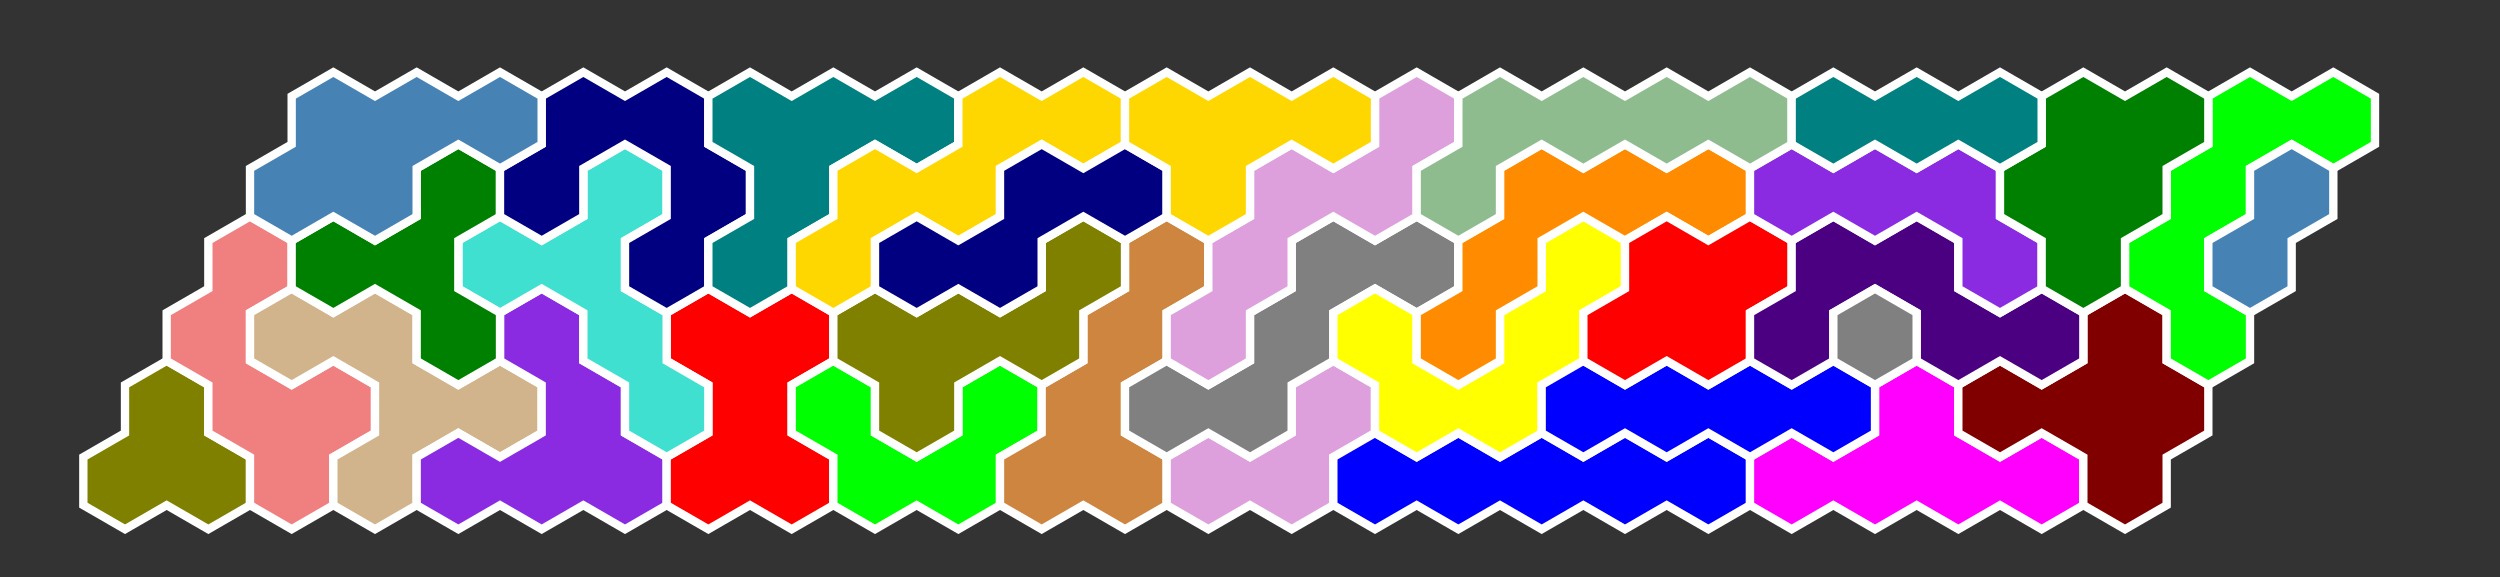 <?xml version="1.0" standalone="no"?>
<!-- Created by Polyform Puzzler (http://puzzler.sourceforge.net/) -->
<svg width="300.0" height="69.282" viewBox="0 0 300.0 69.282"
     xmlns="http://www.w3.org/2000/svg"
     xmlns:xlink="http://www.w3.org/1999/xlink">
<rect x="0" y="0" width="300.0" height="69.282" fill="#333333" stroke="none"/>
<g>
<polygon fill="olive" stroke="white" stroke-width="1"
         points="10.000,54.848 10.000,60.622 15.000,63.509 15.000,63.509 20.000,60.622 25.000,63.509 30.000,60.622 30.000,54.848 25.000,51.962 25.000,46.188 20.000,43.301 15.000,46.188 15.000,51.962">
<desc>A3</desc>
</polygon>
<polygon fill="lightcoral" stroke="white" stroke-width="1"
         points="30.000,54.848 30.000,60.622 35.000,63.509 35.000,63.509 40.000,60.622 40.000,54.848 45.000,51.962 45.000,46.188 40.000,43.301 35.000,46.188 30.000,43.301 30.000,37.528 35.000,34.641 35.000,28.868 30.000,25.981 25.000,28.868 25.000,34.641 20.000,37.528 20.000,43.301 25.000,46.188 25.000,51.962">
<desc>u5</desc>
</polygon>
<polygon fill="tan" stroke="white" stroke-width="1"
         points="40.000,54.848 40.000,60.622 45.000,63.509 45.000,63.509 50.000,60.622 50.000,54.848 55.000,51.962 60.000,54.848 65.000,51.962 65.000,46.188 60.000,43.301 55.000,46.188 50.000,43.301 50.000,37.528 45.000,34.641 40.000,37.528 35.000,34.641 30.000,37.528 30.000,43.301 35.000,46.188 40.000,43.301 45.000,46.188 45.000,51.962">
<desc>y5</desc>
</polygon>
<polygon fill="blueviolet" stroke="white" stroke-width="1"
         points="50.000,54.848 50.000,60.622 55.000,63.509 55.000,63.509 60.000,60.622 65.000,63.509 70.000,60.622 75.000,63.509 80.000,60.622 80.000,54.848 75.000,51.962 75.000,46.188 70.000,43.301 70.000,37.528 65.000,34.641 60.000,37.528 60.000,43.301 65.000,46.188 65.000,51.962 60.000,54.848 55.000,51.962">
<desc>V5</desc>
</polygon>
<polygon fill="red" stroke="white" stroke-width="1"
         points="80.000,54.848 80.000,60.622 85.000,63.509 85.000,63.509 90.000,60.622 95.000,63.509 100.000,60.622 100.000,54.848 95.000,51.962 95.000,46.188 100.000,43.301 100.000,37.528 95.000,34.641 90.000,37.528 85.000,34.641 80.000,37.528 80.000,43.301 85.000,46.188 85.000,51.962">
<desc>X5</desc>
</polygon>
<polygon fill="lime" stroke="white" stroke-width="1"
         points="100.000,54.848 100.000,60.622 105.000,63.509 105.000,63.509 110.000,60.622 115.000,63.509 120.000,60.622 120.000,54.848 125.000,51.962 125.000,46.188 120.000,43.301 115.000,46.188 115.000,51.962 110.000,54.848 105.000,51.962 105.000,46.188 100.000,43.301 95.000,46.188 95.000,51.962">
<desc>U4</desc>
</polygon>
<polygon fill="peru" stroke="white" stroke-width="1"
         points="120.000,54.848 120.000,60.622 125.000,63.509 125.000,63.509 130.000,60.622 135.000,63.509 140.000,60.622 140.000,54.848 135.000,51.962 135.000,46.188 140.000,43.301 140.000,37.528 145.000,34.641 145.000,28.868 140.000,25.981 135.000,28.868 135.000,34.641 130.000,37.528 130.000,43.301 125.000,46.188 125.000,51.962">
<desc>P5</desc>
</polygon>
<polygon fill="plum" stroke="white" stroke-width="1"
         points="140.000,54.848 140.000,60.622 145.000,63.509 145.000,63.509 150.000,60.622 155.000,63.509 160.000,60.622 160.000,54.848 165.000,51.962 165.000,46.188 160.000,43.301 155.000,46.188 155.000,51.962 150.000,54.848 145.000,51.962">
<desc>V3</desc>
</polygon>
<polygon fill="blue" stroke="white" stroke-width="1"
         points="160.000,54.848 160.000,60.622 165.000,63.509 165.000,63.509 170.000,60.622 175.000,63.509 180.000,60.622 185.000,63.509 190.000,60.622 195.000,63.509 200.000,60.622 205.000,63.509 210.000,60.622 210.000,54.848 205.000,51.962 200.000,54.848 195.000,51.962 190.000,54.848 185.000,51.962 180.000,54.848 175.000,51.962 170.000,54.848 165.000,51.962">
<desc>I5</desc>
</polygon>
<polygon fill="magenta" stroke="white" stroke-width="1"
         points="210.000,54.848 210.000,60.622 215.000,63.509 215.000,63.509 220.000,60.622 225.000,63.509 230.000,60.622 235.000,63.509 240.000,60.622 245.000,63.509 250.000,60.622 250.000,54.848 245.000,51.962 240.000,54.848 235.000,51.962 235.000,46.188 230.000,43.301 225.000,46.188 225.000,51.962 220.000,54.848 215.000,51.962">
<desc>E5</desc>
</polygon>
<polygon fill="maroon" stroke="white" stroke-width="1"
         points="250.000,54.848 250.000,60.622 255.000,63.509 255.000,63.509 260.000,60.622 260.000,54.848 265.000,51.962 265.000,46.188 260.000,43.301 260.000,37.528 255.000,34.641 250.000,37.528 250.000,43.301 245.000,46.188 240.000,43.301 235.000,46.188 235.000,51.962 240.000,54.848 245.000,51.962">
<desc>A5</desc>
</polygon>
<polygon fill="turquoise" stroke="white" stroke-width="1"
         points="75.000,46.188 75.000,51.962 80.000,54.848 80.000,54.848 85.000,51.962 85.000,46.188 80.000,43.301 80.000,37.528 75.000,34.641 75.000,28.868 80.000,25.981 80.000,20.207 75.000,17.321 70.000,20.207 70.000,25.981 65.000,28.868 60.000,25.981 55.000,28.868 55.000,34.641 60.000,37.528 65.000,34.641 70.000,37.528 70.000,43.301">
<desc>Y5</desc>
</polygon>
<polygon fill="olive" stroke="white" stroke-width="1"
         points="105.000,46.188 105.000,51.962 110.000,54.848 110.000,54.848 115.000,51.962 115.000,46.188 120.000,43.301 125.000,46.188 130.000,43.301 130.000,37.528 135.000,34.641 135.000,28.868 130.000,25.981 125.000,28.868 125.000,34.641 120.000,37.528 115.000,34.641 110.000,37.528 105.000,34.641 100.000,37.528 100.000,43.301">
<desc>q5</desc>
</polygon>
<polygon fill="gray" stroke="white" stroke-width="1"
         points="135.000,46.188 135.000,51.962 140.000,54.848 140.000,54.848 145.000,51.962 150.000,54.848 155.000,51.962 155.000,46.188 160.000,43.301 160.000,37.528 165.000,34.641 170.000,37.528 175.000,34.641 175.000,28.868 170.000,25.981 165.000,28.868 160.000,25.981 155.000,28.868 155.000,34.641 150.000,37.528 150.000,43.301 145.000,46.188 140.000,43.301">
<desc>S5</desc>
</polygon>
<polygon fill="yellow" stroke="white" stroke-width="1"
         points="165.000,46.188 165.000,51.962 170.000,54.848 170.000,54.848 175.000,51.962 180.000,54.848 185.000,51.962 185.000,46.188 190.000,43.301 190.000,37.528 195.000,34.641 195.000,28.868 190.000,25.981 185.000,28.868 185.000,34.641 180.000,37.528 180.000,43.301 175.000,46.188 170.000,43.301 170.000,37.528 165.000,34.641 160.000,37.528 160.000,43.301">
<desc>r5</desc>
</polygon>
<polygon fill="blue" stroke="white" stroke-width="1"
         points="185.000,46.188 185.000,51.962 190.000,54.848 190.000,54.848 195.000,51.962 200.000,54.848 205.000,51.962 210.000,54.848 215.000,51.962 220.000,54.848 225.000,51.962 225.000,46.188 220.000,43.301 215.000,46.188 210.000,43.301 205.000,46.188 200.000,43.301 195.000,46.188 190.000,43.301">
<desc>I4</desc>
</polygon>
<polygon fill="green" stroke="white" stroke-width="1"
         points="50.000,37.528 50.000,43.301 55.000,46.188 55.000,46.188 60.000,43.301 60.000,37.528 55.000,34.641 55.000,28.868 60.000,25.981 60.000,20.207 55.000,17.321 50.000,20.207 50.000,25.981 45.000,28.868 40.000,25.981 35.000,28.868 35.000,34.641 40.000,37.528 45.000,34.641">
<desc>Y4</desc>
</polygon>
<polygon fill="plum" stroke="white" stroke-width="1"
         points="140.000,37.528 140.000,43.301 145.000,46.188 145.000,46.188 150.000,43.301 150.000,37.528 155.000,34.641 155.000,28.868 160.000,25.981 165.000,28.868 170.000,25.981 170.000,20.207 175.000,17.321 175.000,11.547 170.000,8.660 165.000,11.547 165.000,17.321 160.000,20.207 155.000,17.321 150.000,20.207 150.000,25.981 145.000,28.868 145.000,34.641">
<desc>N5</desc>
</polygon>
<polygon fill="darkorange" stroke="white" stroke-width="1"
         points="170.000,37.528 170.000,43.301 175.000,46.188 175.000,46.188 180.000,43.301 180.000,37.528 185.000,34.641 185.000,28.868 190.000,25.981 195.000,28.868 200.000,25.981 205.000,28.868 210.000,25.981 210.000,20.207 205.000,17.321 200.000,20.207 195.000,17.321 190.000,20.207 185.000,17.321 180.000,20.207 180.000,25.981 175.000,28.868 175.000,34.641">
<desc>L5</desc>
</polygon>
<polygon fill="red" stroke="white" stroke-width="1"
         points="190.000,37.528 190.000,43.301 195.000,46.188 195.000,46.188 200.000,43.301 205.000,46.188 210.000,43.301 210.000,37.528 215.000,34.641 215.000,28.868 210.000,25.981 205.000,28.868 200.000,25.981 195.000,28.868 195.000,34.641">
<desc>O4</desc>
</polygon>
<polygon fill="indigo" stroke="white" stroke-width="1"
         points="210.000,37.528 210.000,43.301 215.000,46.188 215.000,46.188 220.000,43.301 220.000,37.528 225.000,34.641 230.000,37.528 230.000,43.301 235.000,46.188 240.000,43.301 245.000,46.188 250.000,43.301 250.000,37.528 245.000,34.641 240.000,37.528 235.000,34.641 235.000,28.868 230.000,25.981 225.000,28.868 220.000,25.981 215.000,28.868 215.000,34.641">
<desc>G5</desc>
</polygon>
<polygon fill="gray" stroke="white" stroke-width="1"
         points="220.000,37.528 220.000,43.301 225.000,46.188 225.000,46.188 230.000,43.301 230.000,37.528 225.000,34.641">
<desc>H1</desc>
</polygon>
<polygon fill="lime" stroke="white" stroke-width="1"
         points="260.000,37.528 260.000,43.301 265.000,46.188 265.000,46.188 270.000,43.301 270.000,37.528 265.000,34.641 265.000,28.868 270.000,25.981 270.000,20.207 275.000,17.321 280.000,20.207 285.000,17.321 285.000,11.547 280.000,8.660 275.000,11.547 270.000,8.660 265.000,11.547 265.000,17.321 260.000,20.207 260.000,25.981 255.000,28.868 255.000,34.641">
<desc>C5</desc>
</polygon>
<polygon fill="navy" stroke="white" stroke-width="1"
         points="75.000,28.868 75.000,34.641 80.000,37.528 80.000,37.528 85.000,34.641 85.000,28.868 90.000,25.981 90.000,20.207 85.000,17.321 85.000,11.547 80.000,8.660 75.000,11.547 70.000,8.660 65.000,11.547 65.000,17.321 60.000,20.207 60.000,25.981 65.000,28.868 70.000,25.981 70.000,20.207 75.000,17.321 80.000,20.207 80.000,25.981">
<desc>U5</desc>
</polygon>
<polygon fill="teal" stroke="white" stroke-width="1"
         points="85.000,28.868 85.000,34.641 90.000,37.528 90.000,37.528 95.000,34.641 95.000,28.868 100.000,25.981 100.000,20.207 105.000,17.321 110.000,20.207 115.000,17.321 115.000,11.547 110.000,8.660 105.000,11.547 100.000,8.660 95.000,11.547 90.000,8.660 85.000,11.547 85.000,17.321 90.000,20.207 90.000,25.981">
<desc>T5</desc>
</polygon>
<polygon fill="gold" stroke="white" stroke-width="1"
         points="95.000,28.868 95.000,34.641 100.000,37.528 100.000,37.528 105.000,34.641 105.000,28.868 110.000,25.981 115.000,28.868 120.000,25.981 120.000,20.207 125.000,17.321 130.000,20.207 135.000,17.321 135.000,11.547 130.000,8.660 125.000,11.547 120.000,8.660 115.000,11.547 115.000,17.321 110.000,20.207 105.000,17.321 100.000,20.207 100.000,25.981">
<desc>W5</desc>
</polygon>
<polygon fill="navy" stroke="white" stroke-width="1"
         points="105.000,28.868 105.000,34.641 110.000,37.528 110.000,37.528 115.000,34.641 120.000,37.528 125.000,34.641 125.000,28.868 130.000,25.981 135.000,28.868 140.000,25.981 140.000,20.207 135.000,17.321 130.000,20.207 125.000,17.321 120.000,20.207 120.000,25.981 115.000,28.868 110.000,25.981">
<desc>S4</desc>
</polygon>
<polygon fill="blueviolet" stroke="white" stroke-width="1"
         points="235.000,28.868 235.000,34.641 240.000,37.528 240.000,37.528 245.000,34.641 245.000,28.868 240.000,25.981 240.000,20.207 235.000,17.321 230.000,20.207 225.000,17.321 220.000,20.207 215.000,17.321 210.000,20.207 210.000,25.981 215.000,28.868 220.000,25.981 225.000,28.868 230.000,25.981">
<desc>J4</desc>
</polygon>
<polygon fill="green" stroke="white" stroke-width="1"
         points="245.000,28.868 245.000,34.641 250.000,37.528 250.000,37.528 255.000,34.641 255.000,28.868 260.000,25.981 260.000,20.207 265.000,17.321 265.000,11.547 260.000,8.660 255.000,11.547 250.000,8.660 245.000,11.547 245.000,17.321 240.000,20.207 240.000,25.981">
<desc>D5</desc>
</polygon>
<polygon fill="steelblue" stroke="white" stroke-width="1"
         points="265.000,28.868 265.000,34.641 270.000,37.528 270.000,37.528 275.000,34.641 275.000,28.868 280.000,25.981 280.000,20.207 275.000,17.321 270.000,20.207 270.000,25.981">
<desc>I2</desc>
</polygon>
<polygon fill="steelblue" stroke="white" stroke-width="1"
         points="30.000,20.207 30.000,25.981 35.000,28.868 35.000,28.868 40.000,25.981 45.000,28.868 50.000,25.981 50.000,20.207 55.000,17.321 60.000,20.207 65.000,17.321 65.000,11.547 60.000,8.660 55.000,11.547 50.000,8.660 45.000,11.547 40.000,8.660 35.000,11.547 35.000,17.321">
<desc>p5</desc>
</polygon>
<polygon fill="gold" stroke="white" stroke-width="1"
         points="140.000,20.207 140.000,25.981 145.000,28.868 145.000,28.868 150.000,25.981 150.000,20.207 155.000,17.321 160.000,20.207 165.000,17.321 165.000,11.547 160.000,8.660 155.000,11.547 150.000,8.660 145.000,11.547 140.000,8.660 135.000,11.547 135.000,17.321">
<desc>P4</desc>
</polygon>
<polygon fill="darkseagreen" stroke="white" stroke-width="1"
         points="170.000,20.207 170.000,25.981 175.000,28.868 175.000,28.868 180.000,25.981 180.000,20.207 185.000,17.321 190.000,20.207 195.000,17.321 200.000,20.207 205.000,17.321 210.000,20.207 215.000,17.321 215.000,11.547 210.000,8.660 205.000,11.547 200.000,8.660 195.000,11.547 190.000,8.660 185.000,11.547 180.000,8.660 175.000,11.547 175.000,17.321">
<desc>J5</desc>
</polygon>
<polygon fill="teal" stroke="white" stroke-width="1"
         points="215.000,11.547 215.000,17.321 220.000,20.207 220.000,20.207 225.000,17.321 230.000,20.207 235.000,17.321 240.000,20.207 245.000,17.321 245.000,11.547 240.000,8.660 235.000,11.547 230.000,8.660 225.000,11.547 220.000,8.660">
<desc>I3</desc>
</polygon>
</g>
</svg>
